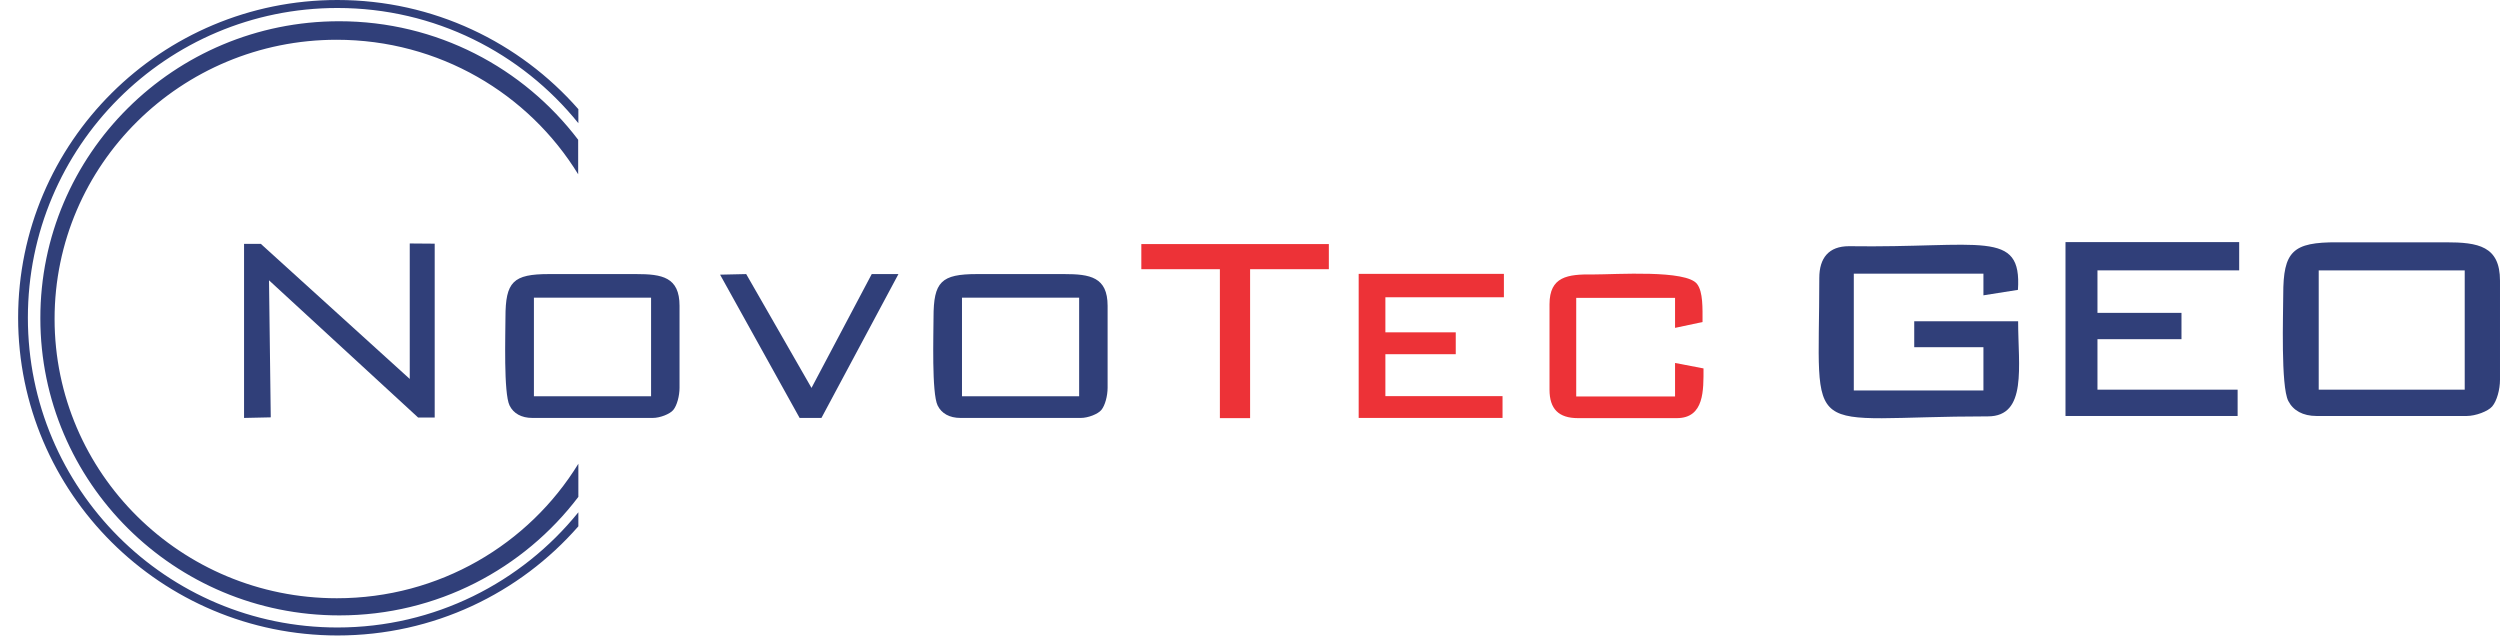 <?xml version="1.0" encoding="utf-8"?>
<!-- Generator: Adobe Illustrator 24.2.3, SVG Export Plug-In . SVG Version: 6.00 Build 0)  -->
<svg version="1.1" id="Слой_1" xmlns="http://www.w3.org/2000/svg" xmlns:xlink="http://www.w3.org/1999/xlink" x="0px" y="0px"
	 viewBox="0 0 1282.5 326.4" style="enable-background:new 0 0 1282.5 326.4;" xml:space="preserve">
<style type="text/css">
	.st0{fill-rule:evenodd;clip-rule:evenodd;fill:#0000FC;}
	.st1{fill-rule:evenodd;clip-rule:evenodd;fill:#303F79;}
	.st2{fill-rule:evenodd;clip-rule:evenodd;fill:#ED3237;}
	.st3{clip-path:url(#SVGID_2_);fill-rule:evenodd;clip-rule:evenodd;fill:#303F79;}
	.st4{clip-path:url(#SVGID_2_);fill-rule:evenodd;clip-rule:evenodd;fill:#ED3237;}
	.st5{clip-path:url(#SVGID_4_);}
	.st6{fill-rule:evenodd;clip-rule:evenodd;fill:#FFFFFF;}
	.st7{clip-path:url(#SVGID_6_);}
</style>
<g>
	<defs>
		<rect id="SVGID_1_" x="1.1" y="-9.5" width="1281.4" height="345.5"/>
	</defs>
	<clipPath id="SVGID_2_">
		<use xlink:href="#SVGID_1_"  style="overflow:visible;"/>
	</clipPath>
	<path class="st3" d="M296.7,262.8v7.2c-30,34.3-74.2,56-123.6,56C82.7,325.9,9.3,252.9,9.3,163C9.3,73,82.7,0,173.1,0
		c49.3,0,93.5,21.7,123.6,56v7.2C267.6,27.1,223,4.1,173.1,4.1C85.4,4.1,14.3,75.2,14.3,163c0,87.8,71.1,158.9,158.8,158.9
		C223,321.9,267.6,298.8,296.7,262.8z M296.7,237.9v17c-28,36.9-72.5,60.8-122.6,60.8c-84.7,0-153.4-68.2-153.4-152.4
		C20.6,79.1,89.3,10.9,174,10.9c50.1,0,94.6,23.9,122.6,60.8v17.7c-25.4-41.4-71.4-69-123.9-69C92.8,20.4,28,84.5,28,163.6
		c0,79.1,64.8,143.3,144.8,143.3C225.3,306.9,271.3,279.3,296.7,237.9z"/>
	<path class="st3" d="M125.2,214.4l13.7-0.3l-0.9-70.3l76.5,70.4l8.5,0l0-89.2l-12.8-0.1l0,69.5l-76.4-69.3h-8.6V214.4z"/>
	<path class="st3" d="M493.5,152.7h60.1v50.6h-60.1V152.7z M478.9,162.9c0,8.4-1,38.8,2.1,45.1c2,4.1,6.1,6.4,11.7,6.4h61.8
		c3.7,0,8.8-2,10.5-4.1c1.9-2.3,3.2-7.2,3.2-11.4v-42c0-14.8-9-16.3-22.3-16.3h-44.6C482.8,140.6,478.9,144.5,478.9,162.9
		L478.9,162.9z"/>
	<path class="st3" d="M1189.5,138.7h74.9v61.2h-74.9V138.7z M1171.3,151.2c0,10.1-1.3,46.9,2.6,54.5c2.5,4.9,7.5,7.7,14.5,7.7h77
		c4.6,0,11-2.4,13.1-4.9c2.4-2.8,4-8.7,4-13.7v-50.8c0-17.8-11.2-19.7-27.8-19.7h-55.6C1176.1,124.2,1171.3,128.9,1171.3,151.2
		L1171.3,151.2z"/>
	<path class="st3" d="M273.9,152.7H334v50.6h-60.1V152.7z M259.3,162.9c0,8.4-1,38.8,2.1,45.1c2,4.1,6.1,6.4,11.7,6.4h61.8
		c3.7,0,8.8-2,10.5-4.1c1.9-2.3,3.2-7.2,3.2-11.4v-42c0-14.8-9-16.3-22.3-16.3h-44.6C263.2,140.6,259.3,144.5,259.3,162.9
		L259.3,162.9z"/>
	<path class="st4" d="M697,214.4h73.8v-11.2h-60.1v-21.5h36.1v-11.2h-36.1v-18h60.8v-12H697V214.4z"/>
	<path class="st3" d="M1059.6,213.4h88.3v-13.5h-71.9V174h43.1v-13.5h-43.1v-21.8h72.7v-14.5h-89.1V213.4z"/>
	<path class="st4" d="M794.9,156.1v43.8c0,9.9,4.7,14.6,14.6,14.6h50.7c14.2,0,13.7-14.5,13.7-25.5l-14.6-2.8v17.2h-50.7v-50.6h50.7
		v15.4l14.1-3c0-7,0.3-15.5-2.8-19.5c-5.5-7.4-41.4-4.9-53.4-4.9C804.1,140.6,794.9,141.9,794.9,156.1z"/>
	<path class="st4" d="M585.4,138.1h40.4v76.4h15.5v-76.4h40.4v-12.9h-96.2V138.1z"/>
	<path class="st3" d="M410.2,214.4h11.2l39.5-73.8h-13.7L416.3,199l-33.5-58.4l-13.4,0.3L410.2,214.4z"/>
	<path class="st3" d="M933.3,142.6c0,85.7-10.3,71,86.5,71c20.3,0,15.5-25.7,15.5-48.8H982v13.3h35.5v22.2H951v-59.9h66.5v11.1
		l17.7-2.8c2.1-31.4-18.7-21.4-86.7-22.4C938.2,126.3,933.3,132.3,933.3,142.6z"/>
</g>
</svg>
